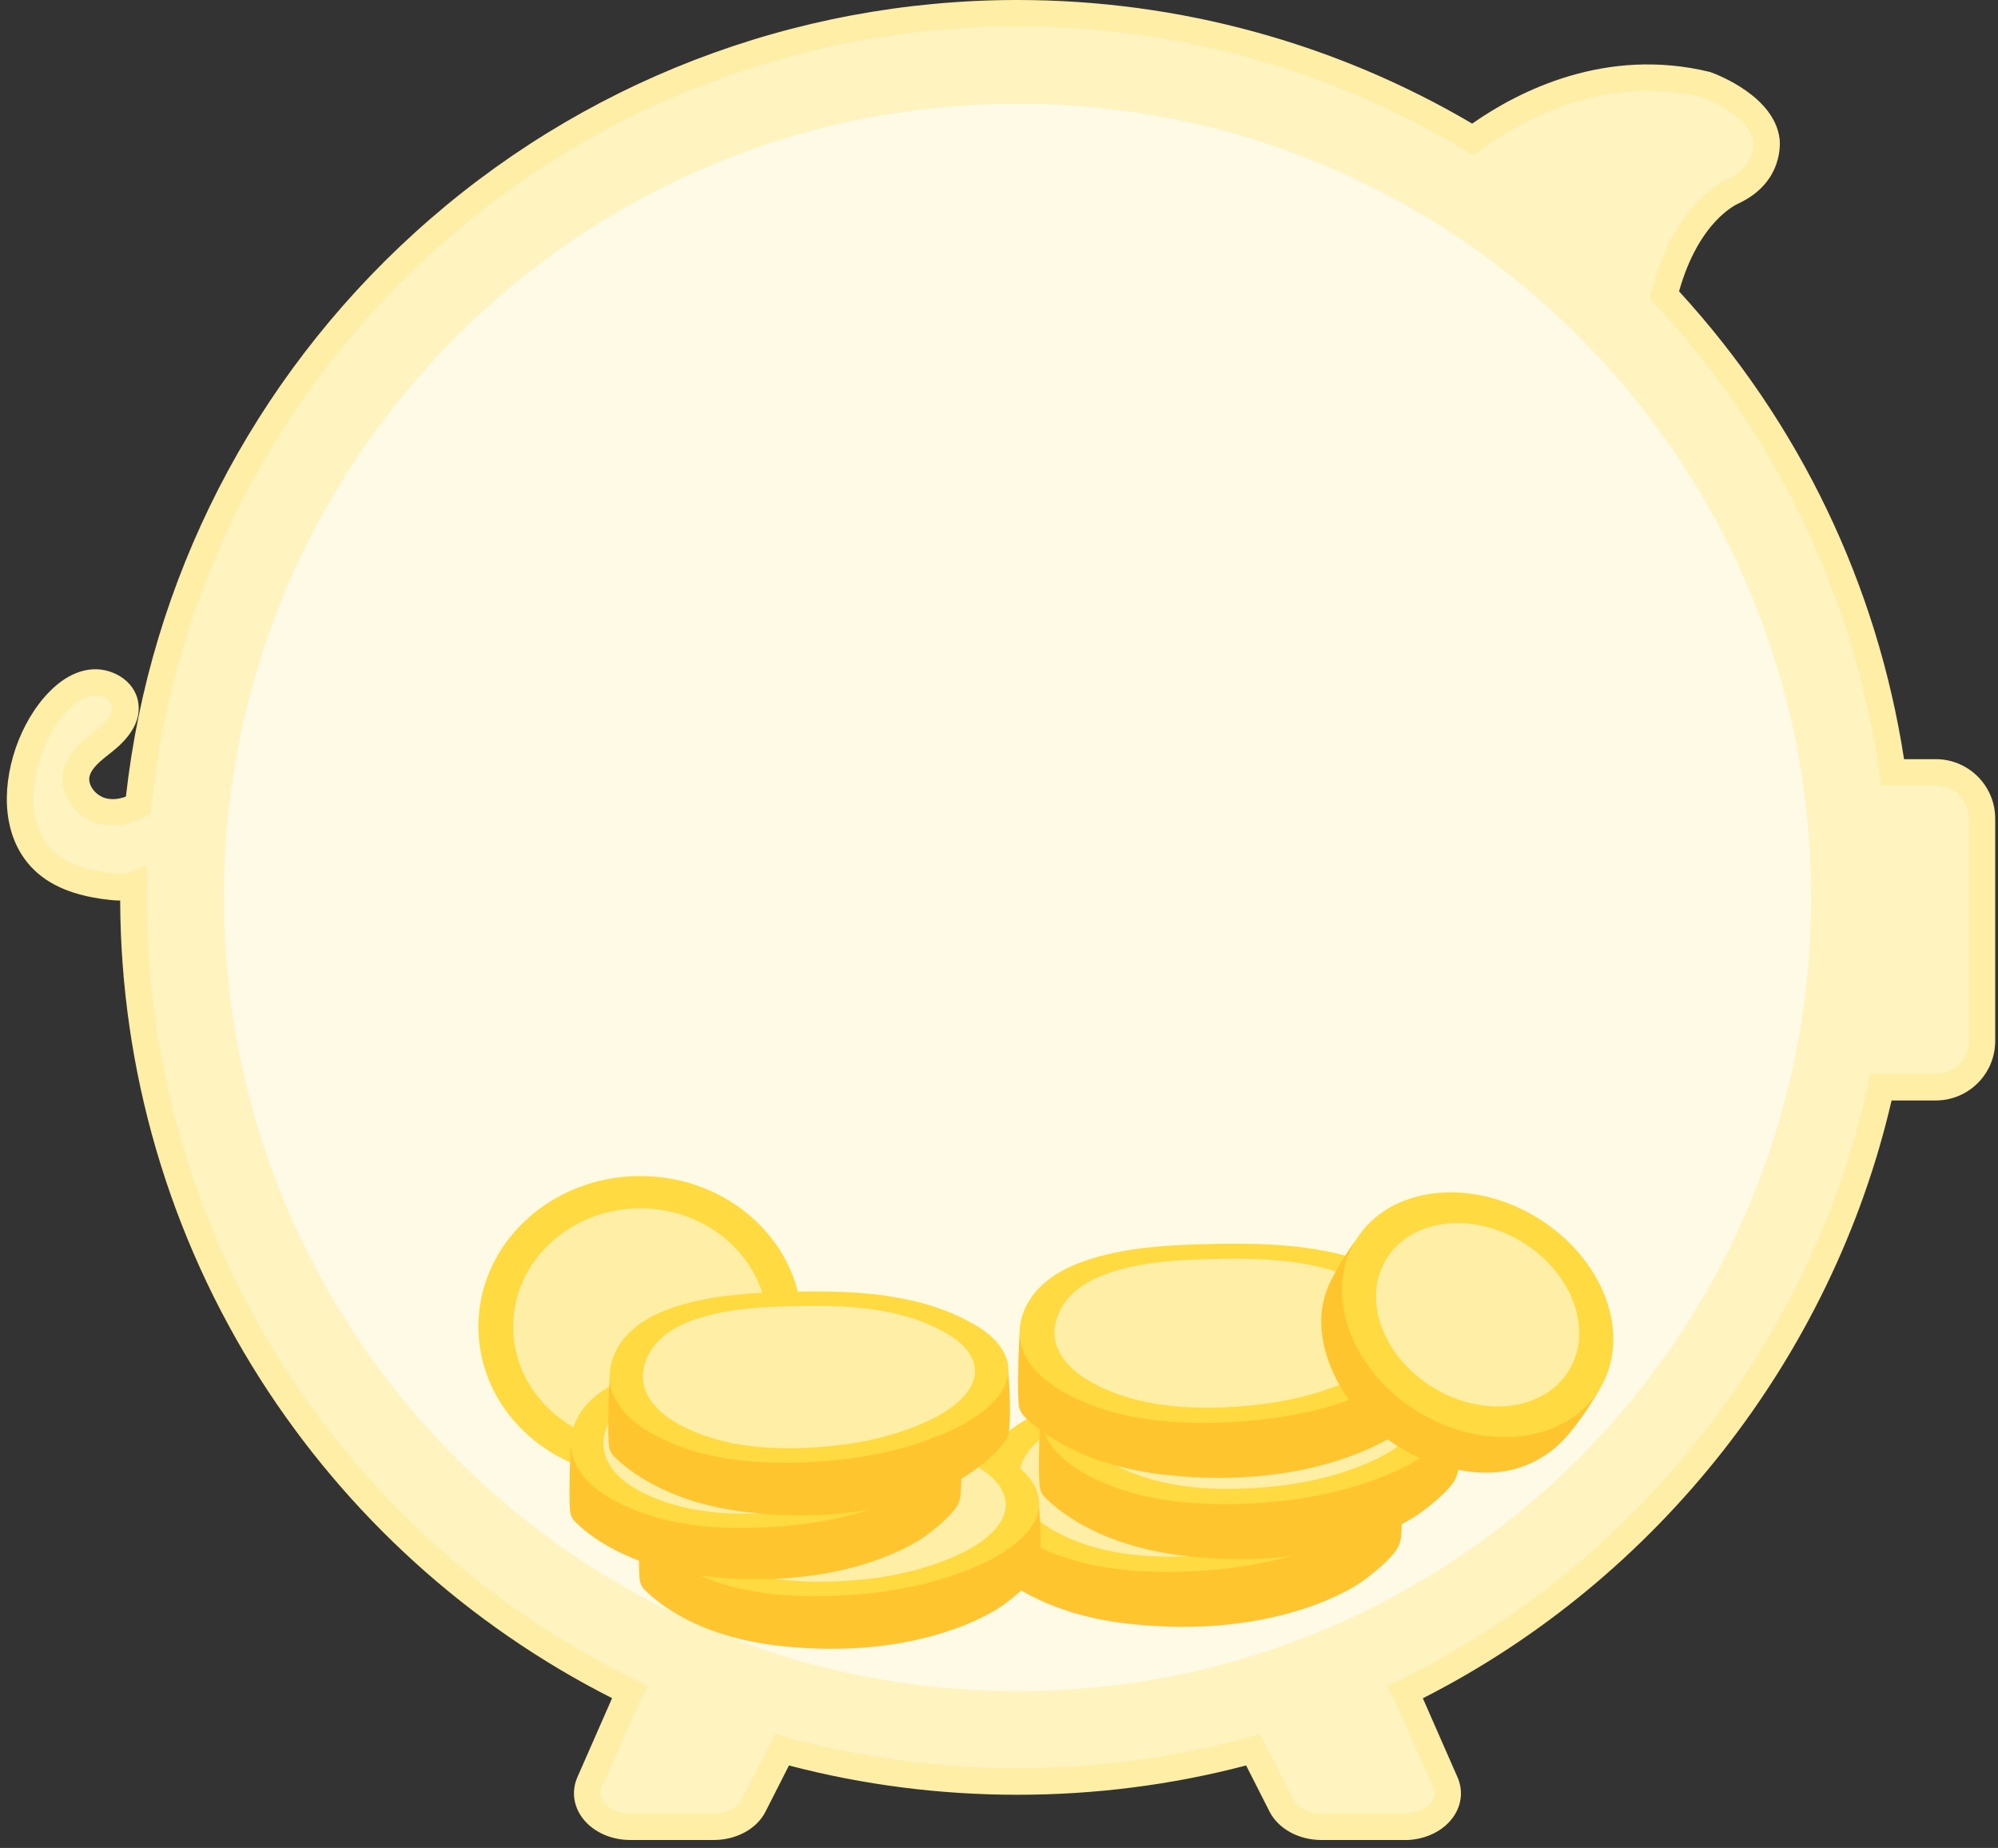 <svg width="100%" height="100%" viewBox="0 0 226 209" fill="none" xmlns="http://www.w3.org/2000/svg">
<rect x="0" y="0" width="226" height="209" fill="#333333" stroke="none"/>
<g clip-path="url(#clip0_113_24987)">
<path d="M218.984 87.35H214.104C211.174 66.63 201.884 47.96 188.284 33.35C190.694 23.75 196.054 21.63 196.054 21.63C200.324 19.62 199.824 15.86 199.824 15.86C199.324 11.84 193.044 9.58 193.044 9.58C181.444 6.76 171.824 11.93 166.614 15.77C151.554 6.71 133.934 1.5 115.094 1.5C63.384 1.5 20.834 40.76 15.634 91.1C14.424 91.74 13.044 92.06 11.714 91.76C9.864 91.34 8.294 89.49 8.634 87.62C8.924 85.97 10.434 84.87 11.754 83.83C13.074 82.79 14.414 81.35 14.164 79.69C13.904 78.02 12.004 76.99 10.324 77.21C8.644 77.43 7.244 78.57 6.134 79.84C1.804 84.84 -0.076 95.04 6.864 98.72C8.624 99.65 10.614 100.07 12.594 100.29C13.434 100.38 14.324 100.42 15.104 100.11C15.104 100.57 15.084 101.04 15.084 101.5C15.084 140.98 37.964 175.12 71.194 191.37C71.144 191.46 71.084 191.54 71.054 191.63L66.674 201.6C65.594 204.05 67.944 206.6 71.284 206.6H80.714C82.714 206.6 84.504 205.65 85.244 204.21L88.454 197.91C96.934 200.25 105.874 201.5 115.094 201.5C124.314 201.5 133.254 200.24 141.734 197.91L144.944 204.21C145.674 205.65 147.474 206.6 149.474 206.6H158.904C162.244 206.6 164.594 204.05 163.514 201.6L159.134 191.63C159.094 191.54 159.034 191.46 158.994 191.37C186.024 178.15 206.204 153.09 212.794 122.95H218.994C221.864 122.95 224.214 120.6 224.214 117.73V92.57C224.214 89.7 221.864 87.35 218.994 87.35H218.984Z" fill="#FFF3C0"/>
<path d="M158.903 208.1H149.473C146.903 208.1 144.603 206.84 143.603 204.89L140.953 199.67C124.123 204.09 106.063 204.09 89.243 199.67L86.593 204.89C85.603 206.84 83.303 208.1 80.723 208.1H71.293C68.943 208.1 66.803 207.04 65.693 205.34C64.823 204.01 64.683 202.42 65.313 200.99L69.233 192.06C52.983 183.82 39.243 171.36 29.423 155.95C19.133 139.79 13.663 121.09 13.593 101.85C13.193 101.85 12.803 101.82 12.433 101.78C9.853 101.5 7.863 100.95 6.163 100.05C3.383 98.58 1.593 96.09 0.993 92.85C0.143 88.33 1.793 82.58 5.003 78.87C6.603 77.02 8.333 75.96 10.133 75.73C12.463 75.42 15.243 76.86 15.643 79.47C15.933 81.37 14.933 83.23 12.683 85.02L12.453 85.2C11.393 86.04 10.293 86.9 10.113 87.89C9.943 88.87 10.883 90.04 12.053 90.3C12.843 90.48 13.613 90.33 14.243 90.09C16.983 65.59 28.573 42.96 46.923 26.31C65.613 9.34 89.823 0 115.093 0C133.223 0 150.983 4.83 166.523 13.98C171.783 10.3 181.623 5.27 193.383 8.13L193.533 8.18C194.263 8.44 200.693 10.89 201.293 15.68C201.323 15.87 201.883 20.55 196.673 23C196.423 23.11 192.163 24.99 189.923 32.95C203.533 47.8 212.313 66.05 215.373 85.86H218.963C222.673 85.86 225.683 88.87 225.683 92.58V117.74C225.683 121.45 222.673 124.46 218.963 124.46H213.963C207.253 153.45 187.553 178.56 160.943 192.07L164.863 201C165.493 202.43 165.353 204.02 164.483 205.35C163.373 207.05 161.223 208.11 158.883 208.11L158.903 208.1ZM142.523 196.13L146.283 203.52C146.763 204.46 148.043 205.09 149.473 205.09H158.903C160.223 205.09 161.443 204.54 161.993 203.69C162.313 203.2 162.363 202.7 162.133 202.19L157.673 192.09L156.903 190.71L158.323 190.01C185.143 176.89 204.953 151.69 211.313 122.62L211.573 121.44H218.983C221.033 121.44 222.703 119.77 222.703 117.72V92.56C222.703 90.51 221.033 88.84 218.983 88.84H212.793L212.613 87.55C209.783 67.58 200.993 49.19 187.183 34.37L186.623 33.77L186.823 32.98C189.393 22.75 195.243 20.33 195.493 20.23C198.523 18.8 198.353 16.31 198.323 16.03C198.013 13.54 194.153 11.59 192.593 11.01C181.423 8.33 172.073 13.59 167.483 16.97L166.673 17.56L165.813 17.04C150.543 7.84 133.003 2.98 115.083 2.98C90.563 2.98 67.063 12.05 48.913 28.51C30.893 44.86 19.603 67.14 17.113 91.23L17.033 92.02L16.323 92.4C14.673 93.28 12.953 93.56 11.373 93.2C8.623 92.58 6.683 89.9 7.143 87.33C7.523 85.21 9.223 83.87 10.583 82.8L10.813 82.62C11.733 81.89 12.813 80.82 12.663 79.88C12.543 79.14 11.473 78.53 10.503 78.66C9.453 78.79 8.363 79.51 7.263 80.79C4.653 83.81 3.253 88.63 3.933 92.25C4.373 94.59 5.593 96.31 7.563 97.36C8.913 98.08 10.563 98.52 12.753 98.76C13.363 98.83 14.063 98.87 14.553 98.68L16.633 97.86L16.593 100.57C16.593 100.87 16.593 101.17 16.593 101.47C16.593 120.26 21.903 138.54 31.953 154.31C41.733 169.67 55.533 182.01 71.863 190L73.273 190.69L72.433 192.22L68.053 202.18C67.833 202.69 67.883 203.19 68.193 203.68C68.743 204.53 69.963 205.08 71.283 205.08H80.713C82.143 205.08 83.423 204.45 83.903 203.51L87.663 196.12L88.843 196.45C105.883 201.15 124.283 201.15 141.333 196.45L142.513 196.12L142.523 196.13Z" fill="#FFEEA6"/>
<path d="M115.094 191.26C164.667 191.26 204.854 151.073 204.854 101.5C204.854 51.927 164.667 11.74 115.094 11.74C65.521 11.74 25.334 51.927 25.334 101.5C25.334 151.073 65.521 191.26 115.094 191.26Z" fill="#FFFAE6"/>
<path d="M72.433 167.07C82.551 167.07 90.753 159.445 90.753 150.04C90.753 140.634 82.551 133.01 72.433 133.01C62.315 133.01 54.113 140.634 54.113 150.04C54.113 159.445 62.315 167.07 72.433 167.07Z" fill="#FFDA40"/>
<path d="M72.433 163.42C80.38 163.42 86.823 157.429 86.823 150.04C86.823 142.65 80.38 136.66 72.433 136.66C64.486 136.66 58.043 142.65 58.043 150.04C58.043 157.429 64.486 163.42 72.433 163.42Z" fill="#FFEEA6"/>
<path d="M158.393 167.15C158.653 170.67 158.583 172.71 158.493 173.73C158.433 174.37 158.203 174.98 157.813 175.49C156.523 177.17 153.963 178.94 153.963 178.94C153.963 178.94 144.863 185.6 127.523 183.63C118.003 182.55 113.243 178.53 111.753 177.04C111.373 176.66 111.153 176.17 111.113 175.64C110.923 173.13 111.213 167.65 111.213 167.65L158.383 167.15H158.393Z" fill="#FFC52F"/>
<path d="M118.153 159.61C116.433 160.25 114.803 161.14 113.523 162.42C111.903 164.03 110.903 166.35 111.313 168.58C111.803 171.23 114.103 173.19 116.513 174.48C121.813 177.33 128.073 177.96 134.113 177.74C140.353 177.5 146.633 176.38 152.223 173.66C155.603 172.02 160.213 168.55 157.653 164.37C156.803 162.99 155.423 162 153.983 161.21C147.453 157.59 139.583 157.35 132.093 157.56C127.853 157.68 123.563 157.93 119.503 159.16C119.053 159.3 118.603 159.45 118.153 159.61Z" fill="#FFDA40"/>
<path d="M120.932 160.95C119.502 161.49 118.142 162.22 117.072 163.29C115.722 164.63 114.892 166.56 115.232 168.41C115.642 170.61 117.562 172.24 119.562 173.31C123.972 175.68 129.192 176.21 134.222 176.02C139.412 175.82 144.652 174.89 149.312 172.63C152.122 171.26 155.972 168.38 153.832 164.91C153.122 163.76 151.972 162.94 150.782 162.28C145.342 159.27 138.792 159.07 132.552 159.25C129.022 159.35 125.442 159.56 122.062 160.58C121.682 160.69 121.312 160.82 120.942 160.96L120.932 160.95Z" fill="#FFEEA6"/>
<path d="M164.862 159.48C165.122 163 165.052 165.04 164.962 166.06C164.902 166.7 164.672 167.31 164.282 167.82C162.992 169.5 160.432 171.27 160.432 171.27C160.432 171.27 151.332 177.93 133.992 175.96C124.472 174.88 119.712 170.86 118.222 169.37C117.842 168.99 117.622 168.5 117.582 167.97C117.392 165.46 117.682 159.98 117.682 159.98L164.852 159.48H164.862Z" fill="#FFC52F"/>
<path d="M124.631 151.95C122.911 152.59 121.281 153.48 120.001 154.76C118.381 156.37 117.381 158.69 117.791 160.92C118.281 163.57 120.581 165.53 122.991 166.82C128.291 169.67 134.551 170.3 140.591 170.08C146.831 169.84 153.111 168.72 158.701 166C162.081 164.36 166.691 160.89 164.131 156.71C163.281 155.33 161.901 154.34 160.461 153.55C153.931 149.93 146.061 149.69 138.571 149.9C134.331 150.02 130.041 150.27 125.981 151.5C125.531 151.64 125.081 151.79 124.631 151.95Z" fill="#FFDA40"/>
<path d="M127.413 153.28C125.983 153.82 124.623 154.55 123.553 155.62C122.203 156.96 121.373 158.89 121.713 160.74C122.123 162.94 124.043 164.57 126.043 165.64C130.453 168.01 135.673 168.54 140.703 168.35C145.893 168.15 151.133 167.22 155.793 164.96C158.603 163.59 162.453 160.71 160.313 157.24C159.603 156.09 158.453 155.27 157.263 154.61C151.823 151.6 145.273 151.4 139.033 151.58C135.503 151.68 131.923 151.89 128.543 152.91C128.163 153.02 127.793 153.15 127.423 153.29L127.413 153.28Z" fill="#FFEEA6"/>
<path d="M162.503 150.3C162.763 153.82 162.693 155.86 162.603 156.88C162.543 157.52 162.313 158.13 161.923 158.64C160.633 160.32 158.073 162.09 158.073 162.09C158.073 162.09 148.973 168.75 131.633 166.78C122.113 165.7 117.353 161.68 115.863 160.19C115.483 159.81 115.263 159.32 115.223 158.79C115.033 156.28 115.323 150.8 115.323 150.8L162.493 150.3H162.503Z" fill="#FFC52F"/>
<path d="M122.262 142.76C120.542 143.4 118.912 144.29 117.632 145.57C116.012 147.18 115.012 149.5 115.422 151.73C115.912 154.38 118.212 156.34 120.622 157.63C125.922 160.48 132.182 161.11 138.222 160.89C144.462 160.65 150.742 159.53 156.332 156.81C159.712 155.17 164.322 151.7 161.762 147.52C160.912 146.14 159.532 145.15 158.092 144.36C151.562 140.74 143.692 140.5 136.202 140.71C131.962 140.83 127.672 141.08 123.612 142.31C123.162 142.45 122.712 142.6 122.262 142.76Z" fill="#FFDA40"/>
<path d="M125.054 144.1C123.624 144.64 122.264 145.37 121.194 146.44C119.844 147.78 119.014 149.71 119.354 151.56C119.764 153.76 121.684 155.39 123.684 156.46C128.094 158.83 133.314 159.36 138.344 159.17C143.534 158.97 148.774 158.04 153.434 155.78C156.244 154.41 160.094 151.53 157.954 148.06C157.244 146.91 156.094 146.09 154.904 145.43C149.464 142.42 142.914 142.22 136.674 142.4C133.144 142.5 129.564 142.71 126.184 143.73C125.804 143.84 125.434 143.97 125.064 144.11L125.054 144.1Z" fill="#FFEEA6"/>
<path d="M117.534 170.38C117.784 173.74 117.714 175.7 117.634 176.67C117.584 177.28 117.364 177.86 116.984 178.35C115.754 179.96 113.304 181.65 113.304 181.65C113.304 181.65 104.604 188.02 88.024 186.13C78.914 185.09 74.374 181.26 72.944 179.83C72.584 179.47 72.374 179 72.334 178.49C72.154 176.09 72.434 170.85 72.434 170.85L117.534 170.38Z" fill="#FFC52F"/>
<path d="M79.063 163.17C77.423 163.79 75.863 164.63 74.633 165.86C73.083 167.4 72.133 169.62 72.523 171.75C72.993 174.28 75.193 176.15 77.493 177.39C82.563 180.12 88.543 180.72 94.323 180.5C100.283 180.27 106.293 179.2 111.643 176.6C114.873 175.03 119.283 171.71 116.833 167.72C116.023 166.4 114.703 165.45 113.333 164.7C107.093 161.24 99.563 161.01 92.403 161.21C88.343 161.33 84.243 161.57 80.363 162.74C79.933 162.87 79.503 163.01 79.073 163.17H79.063Z" fill="#FFDA40"/>
<path d="M81.724 164.45C80.354 164.96 79.054 165.67 78.034 166.68C76.744 167.96 75.944 169.81 76.274 171.58C76.664 173.68 78.504 175.24 80.414 176.27C84.634 178.54 89.624 179.04 94.424 178.86C99.394 178.67 104.394 177.78 108.854 175.62C111.544 174.31 115.214 171.56 113.174 168.24C112.494 167.14 111.394 166.36 110.254 165.73C105.054 162.86 98.784 162.66 92.814 162.83C89.434 162.93 86.014 163.13 82.784 164.1C82.424 164.21 82.064 164.33 81.714 164.46L81.724 164.45Z" fill="#FFEEA6"/>
<path d="M108.564 162.89C108.814 166.17 108.744 168.08 108.654 169.03C108.604 169.63 108.384 170.19 108.024 170.67C106.824 172.24 104.434 173.89 104.434 173.89C104.434 173.89 95.954 180.11 79.774 178.26C70.894 177.25 66.464 173.51 65.064 172.11C64.714 171.76 64.504 171.3 64.474 170.8C64.304 168.46 64.564 163.35 64.564 163.35L108.564 162.89Z" fill="#FFC52F"/>
<path d="M71.033 155.86C69.433 156.46 67.913 157.29 66.713 158.48C65.203 159.98 64.273 162.15 64.653 164.23C65.113 166.7 67.263 168.53 69.503 169.73C74.443 172.39 80.283 172.98 85.913 172.77C91.733 172.55 97.593 171.5 102.803 168.96C105.953 167.43 110.253 164.19 107.863 160.29C107.073 159 105.783 158.08 104.443 157.34C98.353 153.97 91.013 153.74 84.023 153.94C80.063 154.05 76.063 154.29 72.283 155.43C71.863 155.56 71.443 155.7 71.023 155.85L71.033 155.86Z" fill="#FFDA40"/>
<path d="M73.634 157.11C72.294 157.61 71.034 158.3 70.034 159.29C68.774 160.54 68.004 162.34 68.324 164.07C68.704 166.12 70.494 167.64 72.364 168.64C76.484 170.85 81.344 171.34 86.034 171.16C90.884 170.98 95.764 170.11 100.104 168C102.734 166.73 106.314 164.04 104.324 160.8C103.664 159.73 102.594 158.96 101.474 158.35C96.404 155.55 90.294 155.36 84.464 155.52C81.164 155.61 77.834 155.81 74.684 156.76C74.334 156.87 73.984 156.98 73.634 157.11Z" fill="#FFEEA6"/>
<path d="M114.063 155.28C114.313 158.64 114.243 160.6 114.163 161.57C114.113 162.18 113.893 162.76 113.513 163.25C112.283 164.86 109.833 166.55 109.833 166.55C109.833 166.55 101.133 172.92 84.553 171.03C75.443 169.99 70.903 166.16 69.473 164.73C69.113 164.37 68.903 163.9 68.863 163.39C68.683 160.99 68.963 155.75 68.963 155.75L114.063 155.28Z" fill="#FFC52F"/>
<path d="M75.583 148.07C73.943 148.69 72.383 149.53 71.153 150.76C69.603 152.3 68.653 154.52 69.043 156.65C69.513 159.18 71.713 161.05 74.013 162.29C79.083 165.02 85.063 165.62 90.843 165.4C96.803 165.17 102.813 164.1 108.163 161.5C111.393 159.93 115.803 156.61 113.353 152.62C112.543 151.3 111.223 150.35 109.853 149.6C103.613 146.14 96.083 145.91 88.923 146.11C84.863 146.23 80.763 146.47 76.883 147.64C76.453 147.77 76.023 147.91 75.593 148.07H75.583Z" fill="#FFDA40"/>
<path d="M78.243 149.35C76.873 149.86 75.573 150.57 74.553 151.58C73.263 152.86 72.463 154.71 72.793 156.48C73.183 158.58 75.023 160.14 76.933 161.17C81.153 163.44 86.143 163.94 90.943 163.76C95.913 163.57 100.913 162.68 105.373 160.52C108.063 159.21 111.733 156.46 109.693 153.14C109.013 152.04 107.913 151.26 106.773 150.63C101.573 147.76 95.303 147.56 89.333 147.73C85.953 147.83 82.533 148.03 79.303 149C78.943 149.11 78.583 149.23 78.233 149.36L78.243 149.35Z" fill="#FFEEA6"/>
<path d="M180.942 157.08C179.262 160.15 177.152 162.53 177.152 162.53C175.252 164.67 172.542 166.14 169.702 166.46C167.102 166.76 164.462 166.3 162.012 165.43C160.862 165.02 159.752 164.53 158.702 163.92C156.392 162.59 154.362 160.8 152.792 158.64C149.992 154.81 148.232 149.51 150.472 145C151.292 143.35 152.252 141.76 153.342 140.28L180.952 157.07L180.942 157.08Z" fill="#FFC52F"/>
<path d="M180.947 157.095C184.644 151.017 181.459 142.331 173.834 137.693C166.209 133.055 157.031 134.221 153.334 140.299C149.637 146.376 152.822 155.063 160.447 159.701C168.072 164.339 177.251 163.172 180.947 157.095Z" fill="#FFDA40"/>
<path d="M177.478 154.985C180.247 150.432 177.864 143.925 172.155 140.453C166.445 136.98 159.572 137.856 156.802 142.409C154.032 146.963 156.416 153.469 162.125 156.942C167.834 160.415 174.708 159.539 177.478 154.985Z" fill="#FFEEA6"/>
</g>
<defs>
<clipPath id="clip0_113_24987">
<rect width="224.92" height="208.1" fill="white" transform="translate(0.773)"/>
</clipPath>
</defs>
</svg>

